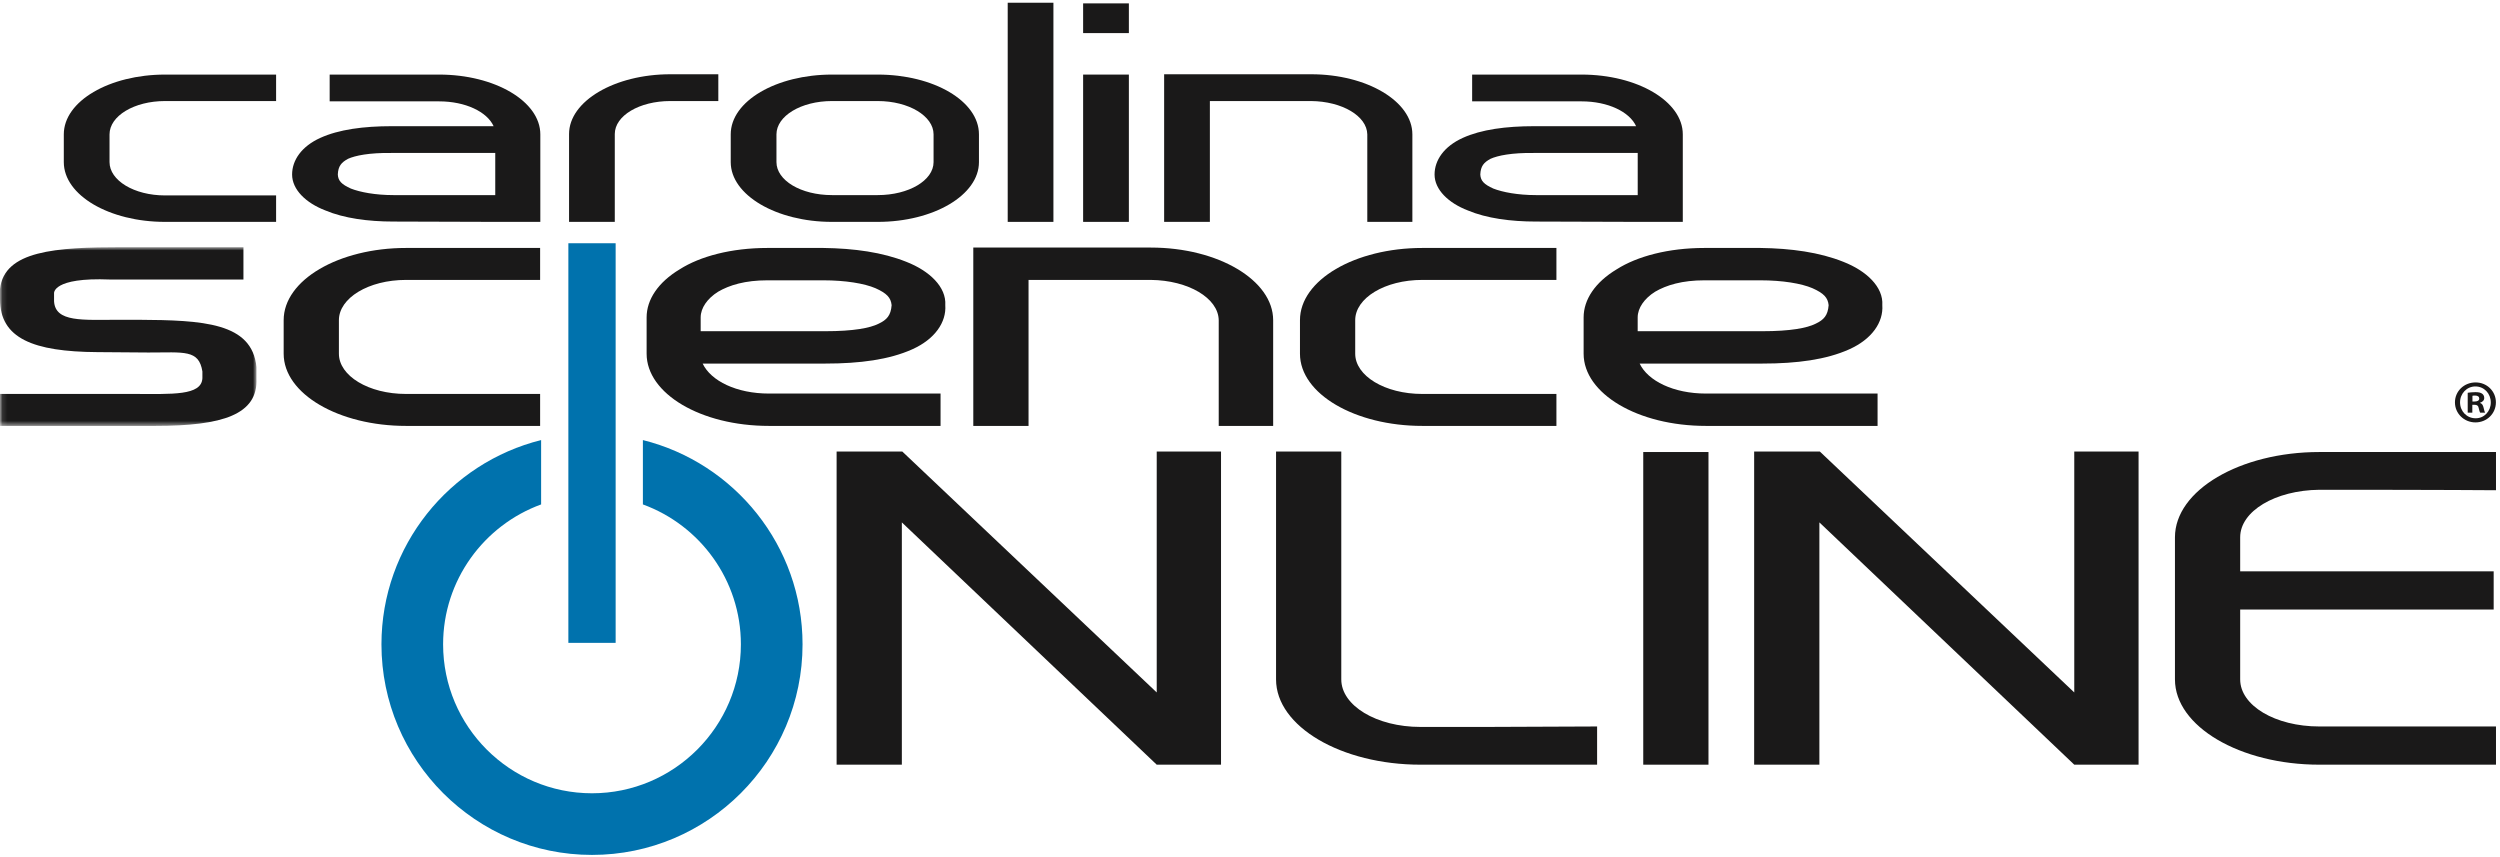 <?xml version="1.0" encoding="UTF-8"?>
<svg width="499px" height="171px" viewBox="0 0 499 171" version="1.1" xmlns="http://www.w3.org/2000/svg" xmlns:xlink="http://www.w3.org/1999/xlink">
    <!-- Generator: Sketch 47.1 (45422) - http://www.bohemiancoding.com/sketch -->
    <title>CSO_Logo_sans.com</title>
    <desc>Created with Sketch.</desc>
    <defs>
        <polygon id="path-1" points="0.112 37.504 0.112 1.828 51.2 1.828 51.2 37.504 0.112 37.504"></polygon>
    </defs>
    <g id="Onaboarding---3.0" stroke="none" stroke-width="1" fill="none" fill-rule="evenodd">
        <g id="CSO_Logo_sans.com" transform="translate(0, -1)">
            <g id="Group-3" transform="translate(0, 48.507)">
                <mask id="mask-2" fill="white">
                    <use xlink:href="#path-1"></use>
                </mask>
                <g id="Clip-2"></g>
                <path d="M51.19,25.771 L51.19,28.054 C51.504,35.22 44.496,37.504 31.028,37.504 L0,37.504 L0,31.125 L26.935,31.125 C34.257,31.125 40.243,31.519 40.399,27.976 L40.399,26.634 C39.692,22.226 36.778,22.854 29.612,22.854 L19.453,22.776 C6.616,22.698 0,20.022 0,12.224 L0,10.175 C0.866,2.537 11.026,1.828 24.414,1.828 L48.59,1.828 L48.59,8.285 L21.974,8.285 C10.396,7.813 10.789,11.043 10.789,11.043 L10.789,12.619 C11.026,16.871 16.539,16.321 23.705,16.321 L27.565,16.321 C40.558,16.399 50.325,16.871 51.19,25.771" id="Fill-1" fill="#1A1919" mask="url(#mask-2)"></path>
            </g>
            <path d="M56.619,71.601 L56.619,64.907 C56.619,56.871 67.646,50.493 81.034,50.493 L107.808,50.493 L107.808,56.871 L81.034,56.871 C73.55,56.871 67.646,60.494 67.646,64.907 L67.646,71.601 C67.646,76.009 73.55,79.632 81.034,79.632 L107.808,79.632 L107.808,86.011 L81.034,86.011 C67.646,86.011 56.619,79.632 56.619,71.601" id="Fill-4" fill="#1A1919"></path>
            <path d="M175.371,65.614 C177.026,64.828 177.813,63.961 177.97,61.912 C177.813,60.418 177.026,59.55 174.743,58.526 C172.537,57.58 168.756,56.951 164.347,56.951 L153.162,56.951 C148.754,56.951 145.603,57.897 143.321,59.235 C141.192,60.573 139.854,62.465 139.854,64.353 L139.854,67.11 L164.739,67.11 C170.332,67.11 173.64,66.481 175.371,65.614 Z M129.065,71.601 L129.065,64.353 C129.065,60.812 131.351,57.345 135.683,54.746 C139.774,52.147 145.998,50.493 153.162,50.493 L164.347,50.493 C170.489,50.571 176.159,51.36 180.882,53.25 C185.532,55.062 188.916,58.289 188.679,61.912 C188.916,65.3 186.632,68.687 182.065,70.733 C177.5,72.78 171.67,73.569 164.739,73.569 L140.248,73.569 C141.901,77.034 147.021,79.554 153.479,79.554 L187.735,79.554 L187.735,86.011 L153.479,86.011 C139.854,86.011 129.065,79.554 129.065,71.601 L129.065,71.601 Z" id="Fill-5" fill="#1A1919"></path>
            <path d="M243.257,64.907 C243.177,60.494 237.19,56.951 229.709,56.871 L205.297,56.871 L205.297,86.011 L194.269,86.011 L194.269,50.414 L229.709,50.414 C243.177,50.414 254.123,56.951 254.123,64.907 L254.123,86.011 L243.257,86.011 L243.257,64.907" id="Fill-6" fill="#1A1919"></path>
            <path d="M259.474,71.601 L259.474,64.907 C259.474,56.871 270.5,50.493 283.888,50.493 L310.662,50.493 L310.662,56.871 L283.888,56.871 C276.407,56.871 270.5,60.494 270.5,64.907 L270.5,71.601 C270.5,76.009 276.407,79.632 283.888,79.632 L310.662,79.632 L310.662,86.011 L283.888,86.011 C270.5,86.011 259.474,79.632 259.474,71.601" id="Fill-7" fill="#1A1919"></path>
            <path d="M362.399,65.614 C364.052,64.828 364.84,63.961 364.996,61.912 C364.84,60.418 364.052,59.55 361.769,58.526 C359.563,57.58 355.785,56.951 351.371,56.951 L340.192,56.951 C335.78,56.951 332.631,57.897 330.347,59.235 C328.222,60.573 326.881,62.465 326.881,64.353 L326.881,67.11 L351.769,67.11 C357.358,67.11 360.668,66.481 362.399,65.614 Z M316.091,71.601 L316.091,64.353 C316.091,60.812 318.377,57.345 322.705,54.746 C326.804,52.147 333.024,50.493 340.192,50.493 L351.371,50.493 C357.515,50.571 363.188,51.36 367.912,53.25 C372.558,55.062 375.946,58.289 375.709,61.912 C375.946,65.3 373.662,68.687 369.091,70.733 C364.526,72.78 358.7,73.569 351.769,73.569 L327.274,73.569 C328.929,77.034 334.049,79.554 340.506,79.554 L374.763,79.554 L374.763,86.011 L340.506,86.011 C326.881,86.011 316.091,79.554 316.091,71.601 L316.091,71.601 Z" id="Fill-8" fill="#1A1919"></path>
            <path d="M12.735,33.358 L12.735,27.817 C12.735,21.168 21.862,15.886 32.946,15.886 L55.11,15.886 L55.11,21.168 L32.946,21.168 C26.752,21.168 21.862,24.166 21.862,27.817 L21.862,33.358 C21.862,37.009 26.752,40.007 32.946,40.007 L55.11,40.007 L55.11,45.287 L32.946,45.287 C21.862,45.287 12.735,40.007 12.735,33.358" id="Fill-9" fill="#1A1919"></path>
            <path d="M98.853,39.942 L98.853,31.532 L78.187,31.532 C73.69,31.468 70.886,32.054 69.451,32.705 C68.147,33.424 67.494,34.142 67.429,35.836 C67.494,37.075 68.147,37.791 70.039,38.64 C71.864,39.356 74.929,39.942 78.515,39.942 L98.853,39.942 Z M107.849,27.817 L107.849,45.287 L98.853,45.287 L78.515,45.222 C73.493,45.222 68.668,44.573 64.953,43.007 C61.041,41.507 58.304,38.836 58.304,35.836 C58.304,32.966 60.194,30.229 63.909,28.534 C67.627,26.84 72.58,26.187 78.187,26.187 L98.526,26.187 C97.222,23.319 92.92,21.231 87.638,21.231 L65.8,21.231 L65.8,15.886 L87.638,15.886 C98.789,15.886 107.849,21.231 107.849,27.817 L107.849,27.817 Z" id="Fill-10" fill="#1A1919"></path>
            <path d="M113.584,27.752 C113.584,21.168 122.711,15.823 133.795,15.823 L143.377,15.823 L143.377,21.168 L133.795,21.168 C127.601,21.168 122.711,24.101 122.711,27.752 L122.711,45.287 L113.584,45.287 L113.584,27.752" id="Fill-11" fill="#1A1919"></path>
            <path d="M186.34,27.817 C186.34,24.166 181.384,21.168 175.19,21.168 L166.063,21.168 C159.871,21.168 154.981,24.166 154.981,27.817 L154.981,33.358 C154.981,37.009 159.871,39.942 166.063,39.942 L175.19,39.942 C181.384,39.942 186.34,37.009 186.34,33.358 L186.34,27.817 Z M195.399,33.358 C195.399,39.942 186.34,45.287 175.19,45.287 L166.063,45.287 C154.981,45.287 145.853,39.942 145.853,33.358 L145.853,27.817 C145.853,21.168 154.981,15.886 166.063,15.886 L175.19,15.886 C186.34,15.886 195.399,21.168 195.399,27.817 L195.399,33.358 L195.399,33.358 Z" id="Fill-12" fill="#1A1919"></path>
            <polygon id="Fill-13" fill="#1A1919" points="201.138 45.287 210.263 45.287 210.263 1.545 201.138 1.545"></polygon>
            <path d="M216.192,45.287 L225.323,45.287 L225.323,15.886 L216.192,15.886 L216.192,45.287 Z M216.192,7.606 L225.323,7.606 L225.323,1.675 L216.192,1.675 L216.192,7.606 Z" id="Fill-14" fill="#1A1919"></path>
            <path d="M272.912,27.817 C272.847,24.166 267.894,21.231 261.7,21.168 L241.491,21.168 L241.491,45.287 L232.362,45.287 L232.362,15.823 L261.7,15.823 C272.847,15.823 281.909,21.231 281.909,27.817 L281.909,45.287 L272.912,45.287 L272.912,27.817" id="Fill-15" fill="#1A1919"></path>
            <path d="M326.888,39.942 L326.888,31.532 L306.224,31.532 C301.728,31.468 298.922,32.054 297.491,32.705 C296.185,33.424 295.534,34.142 295.468,35.836 C295.534,37.075 296.185,37.791 298.076,38.64 C299.903,39.356 302.966,39.942 306.552,39.942 L326.888,39.942 Z M335.886,27.817 L335.886,45.287 L326.888,45.287 L306.552,45.222 C301.532,45.222 296.707,44.573 292.989,43.007 C289.08,41.507 286.34,38.836 286.34,35.836 C286.34,32.966 288.231,30.229 291.948,28.534 C295.664,26.84 300.616,26.187 306.224,26.187 L326.565,26.187 C325.259,23.319 320.957,21.231 315.677,21.231 L293.84,21.231 L293.84,15.886 L315.677,15.886 C326.826,15.886 335.886,21.231 335.886,27.817 L335.886,27.817 Z" id="Fill-16" fill="#1A1919"></path>
            <polyline id="Fill-17" fill="#1A1919" points="243.716 91.131 243.716 153.631 230.882 153.631 180.009 105.269 180.009 153.631 166.987 153.631 166.987 91.131 180.103 91.131 230.882 139.213 230.882 91.131 243.716 91.131"></polyline>
            <path d="M267.72,136.61 C267.72,141.819 274.698,146.097 283.53,146.097 L296.554,146.097 L318.782,146.004 L318.782,153.631 L283.53,153.631 C267.72,153.631 254.7,146.004 254.7,136.61 L254.7,91.131 L267.72,91.131 L267.72,136.61" id="Fill-18" fill="#1A1919"></path>
            <polygon id="Fill-19" fill="#1A1919" points="327.993 153.631 341.013 153.631 341.013 91.224 327.993 91.224"></polygon>
            <polyline id="Fill-20" fill="#1A1919" points="426.858 91.131 426.858 153.631 414.024 153.631 363.149 105.269 363.149 153.631 350.129 153.631 350.129 91.131 363.244 91.131 414.024 139.213 414.024 91.131 426.858 91.131"></polyline>
            <path d="M498.2,153.631 L462.951,153.631 C447.14,153.631 434.121,146.004 434.121,136.61 L434.121,108.244 C434.121,98.851 447.14,91.224 462.951,91.224 L498.2,91.224 L498.2,98.851 C498.2,98.851 488.248,98.759 462.951,98.759 C454.116,98.851 447.14,103.035 447.14,108.244 L447.14,115.034 L497.737,115.034 L497.737,122.66 L447.14,122.66 L447.14,136.61 C447.14,141.819 454.116,146.004 462.951,146.004 L498.2,146.004 L498.2,153.631" id="Fill-21" fill="#1A1919"></path>
            <path d="M128.321,88.838 L128.321,101.683 C139.72,105.841 147.882,116.793 147.882,129.614 C147.882,146.004 134.552,159.338 118.164,159.338 C101.776,159.338 88.444,146.004 88.444,129.614 C88.444,116.793 96.606,105.841 108.007,101.683 L108.007,88.838 C89.728,93.394 76.138,109.942 76.138,129.614 C76.138,152.789 94.993,171.642 118.164,171.642 C141.338,171.642 160.188,152.789 160.188,129.614 C160.188,109.942 146.603,93.394 128.321,88.838" id="Fill-22" fill="#0072AD"></path>
            <polygon id="Fill-23" fill="#0072AD" points="113.446 129.315 122.882 129.315 122.882 49.552 113.446 49.552"></polygon>
            <path d="M493.5,81.14 L493.935,81.14 C494.446,81.14 494.858,80.97 494.858,80.558 C494.858,80.194 494.591,79.951 494.009,79.951 C493.767,79.951 493.597,79.976 493.5,80 L493.5,81.14 Z M493.476,83.371 L492.554,83.371 L492.554,79.394 C492.918,79.345 493.427,79.272 494.082,79.272 C494.834,79.272 495.174,79.394 495.44,79.588 C495.683,79.757 495.853,80.049 495.853,80.437 C495.853,80.922 495.489,81.237 495.028,81.382 L495.028,81.431 C495.414,81.552 495.61,81.868 495.731,82.401 C495.853,83.007 495.95,83.226 496.022,83.371 L495.052,83.371 C494.931,83.226 494.858,82.886 494.737,82.401 C494.664,81.989 494.422,81.795 493.912,81.795 L493.476,81.795 L493.476,83.371 Z M491.026,81.31 C491.026,83.08 492.36,84.487 494.131,84.487 C495.853,84.511 497.162,83.08 497.162,81.334 C497.162,79.563 495.853,78.132 494.082,78.132 C492.36,78.132 491.026,79.563 491.026,81.31 Z M498.181,81.31 C498.181,83.541 496.386,85.312 494.106,85.312 C491.826,85.312 490.007,83.541 490.007,81.31 C490.007,79.078 491.826,77.332 494.131,77.332 C496.386,77.332 498.181,79.078 498.181,81.31 L498.181,81.31 Z" id="Fill-24" fill="#1A1919"></path>
        </g>
    </g>
</svg>